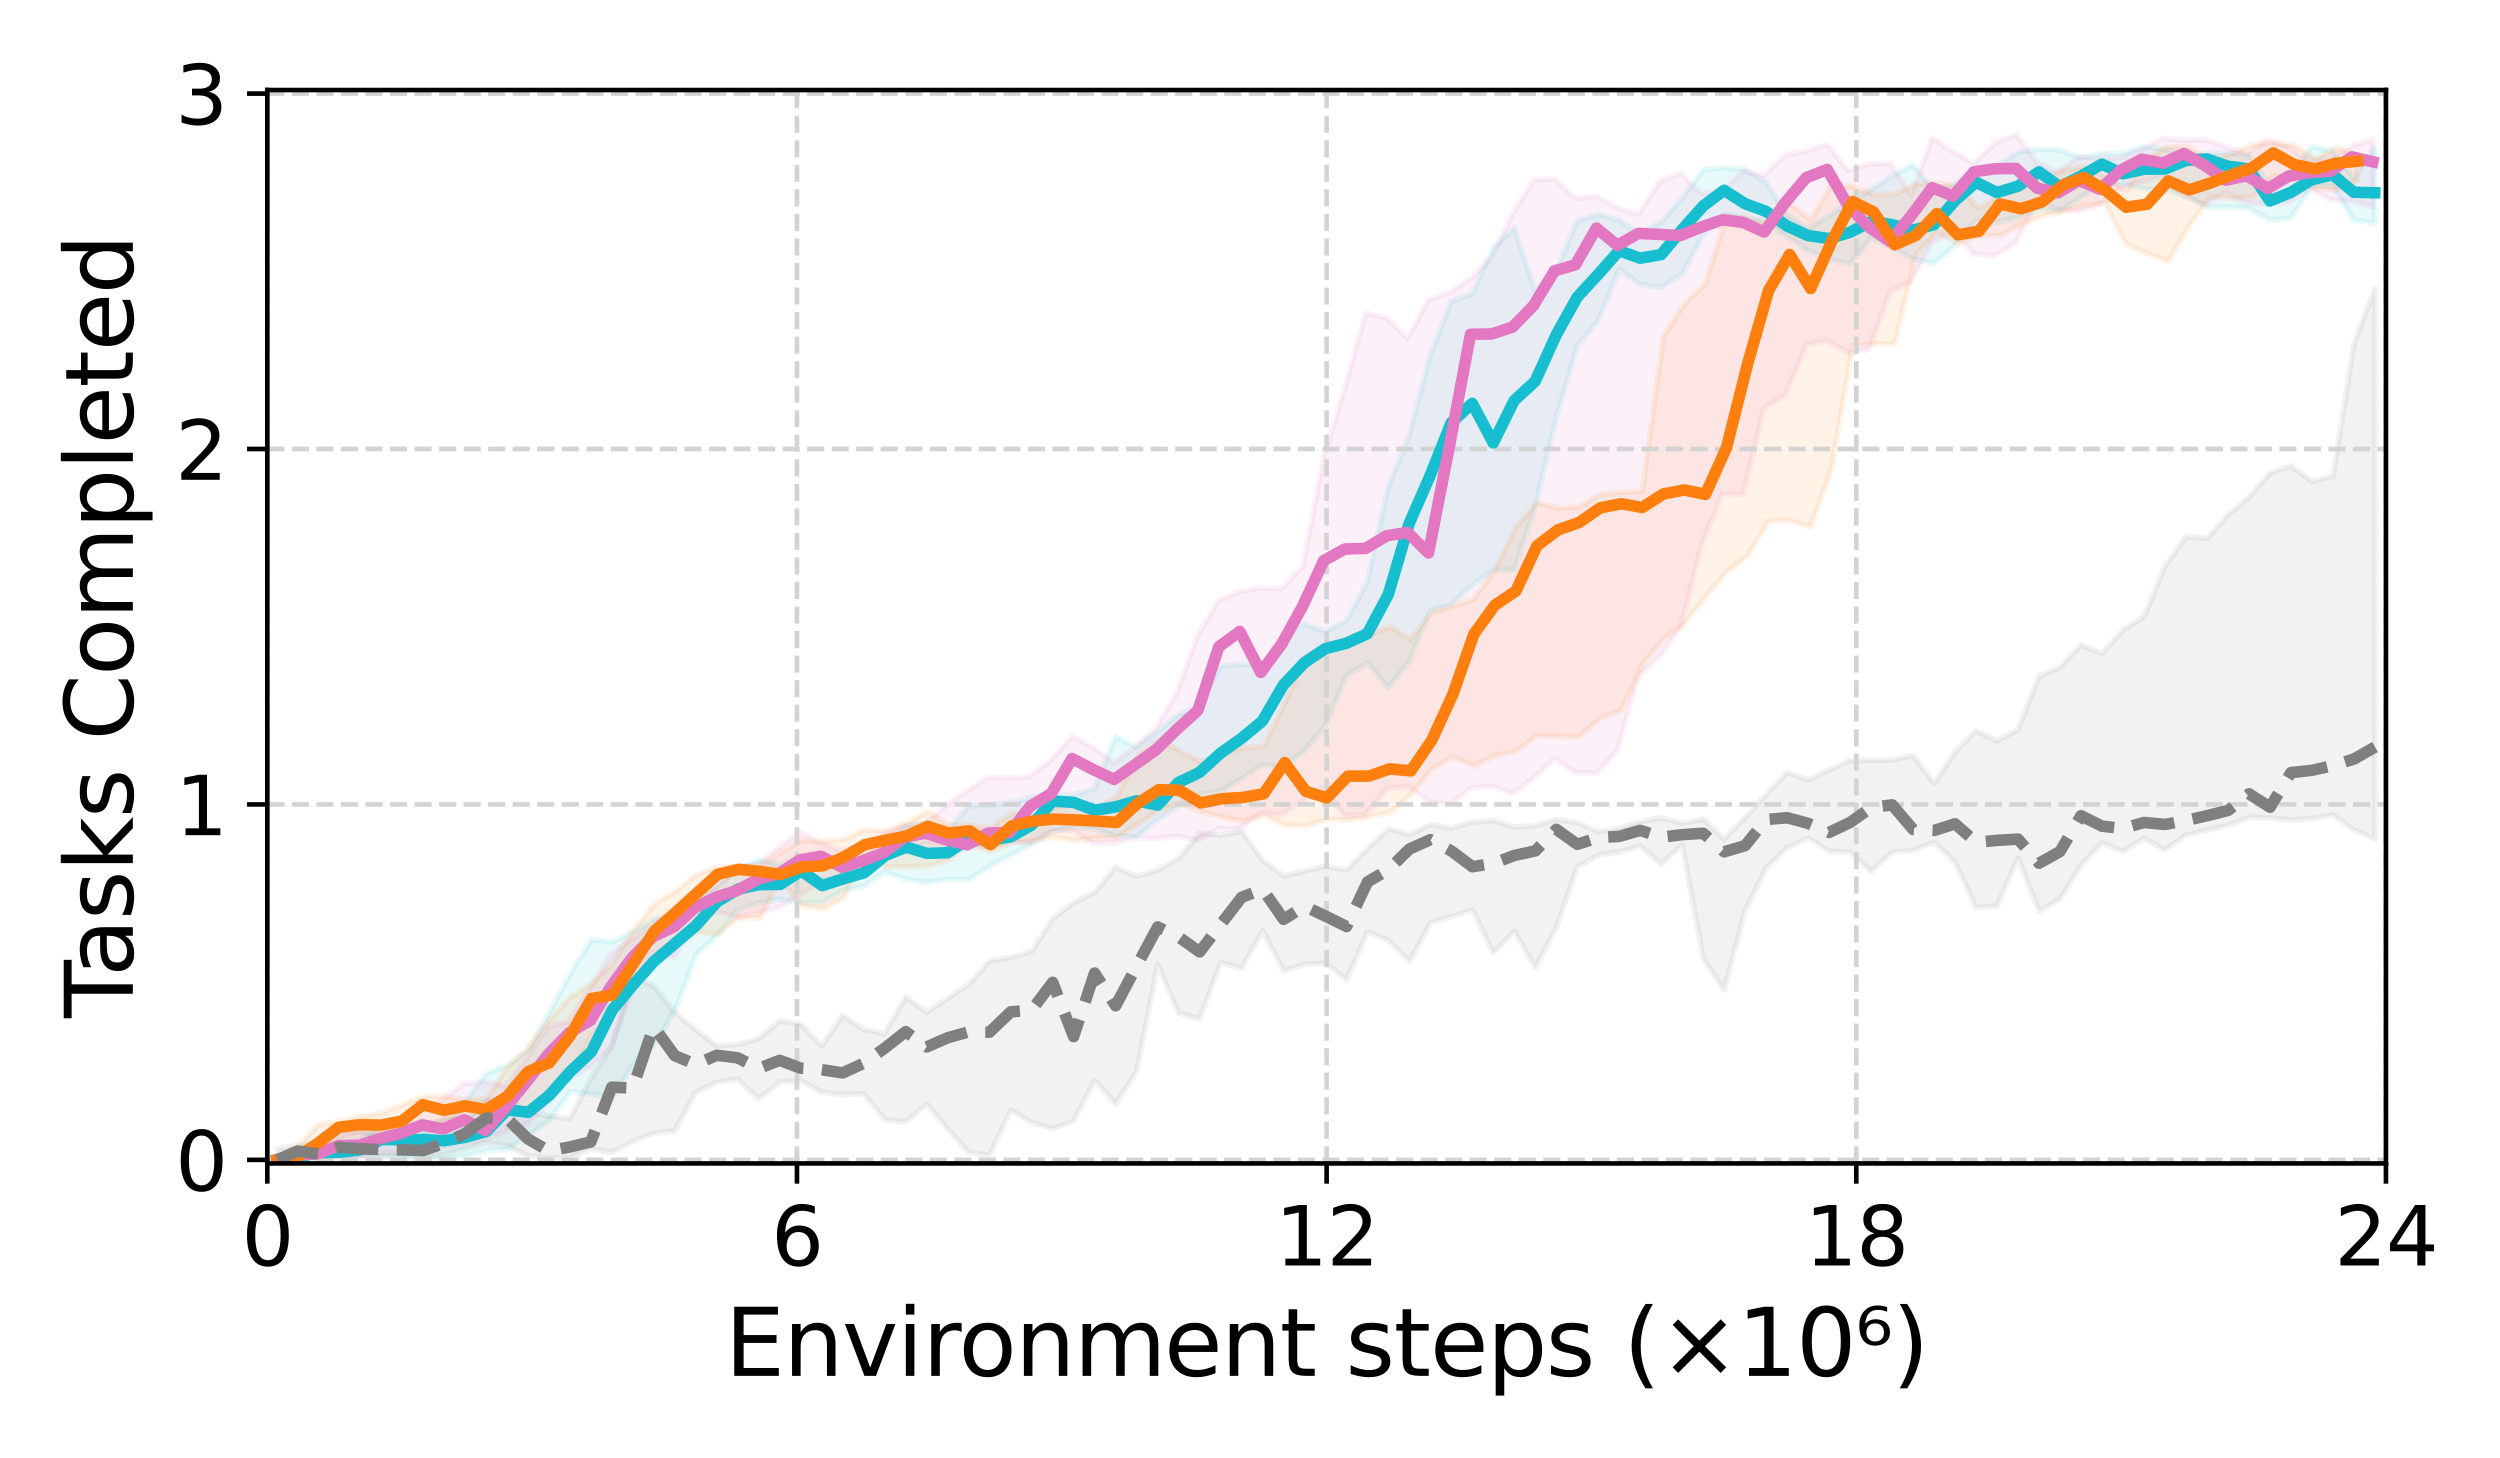 <?xml version="1.0" encoding="utf-8" standalone="no"?>
<!DOCTYPE svg PUBLIC "-//W3C//DTD SVG 1.1//EN"
  "http://www.w3.org/Graphics/SVG/1.1/DTD/svg11.dtd">
<svg xmlns:xlink="http://www.w3.org/1999/xlink" width="432pt" height="252pt" viewBox="0 0 432 252" xmlns="http://www.w3.org/2000/svg" version="1.1">
 <defs>
  <style type="text/css">*{stroke-linejoin: round; stroke-linecap: butt}</style>
 </defs>
 <g id="figure_1">
  <g id="patch_1">
   <path d="M 0 252 
L 432 252 
L 432 0 
L 0 0 
z
" style="fill: #ffffff"/>
  </g>
  <g id="axes_1">
   <g id="patch_2">
    <path d="M 46.19 201.04 
L 412.29 201.04 
L 412.29 15.557 
L 46.19 15.557 
z
" style="fill: #ffffff"/>
   </g>
   <g id="PolyCollection_1">
    <defs>
     <path id="m5d139676a1" d="M 47.91 -51.574 
L 47.91 -51.574 
L 51.445 -51.574 
L 55.019 -52.499 
L 58.637 -52.439 
L 62.268 -52.462 
L 65.895 -52.183 
L 69.51 -51.938 
L 73.143 -51.789 
L 76.778 -51.75 
L 80.408 -52.231 
L 84.039 -53.213 
L 87.65 -53.35 
L 91.283 -55.829 
L 94.918 -58.395 
L 98.552 -63.335 
L 102.182 -62.923 
L 105.801 -62.371 
L 109.425 -68.069 
L 113.057 -71.598 
L 116.692 -77.502 
L 120.319 -87.1 
L 123.942 -90.347 
L 127.559 -94.807 
L 131.186 -96.004 
L 134.82 -96.629 
L 138.447 -95.998 
L 142.074 -96.11 
L 145.687 -98.082 
L 149.312 -98.925 
L 152.946 -101.372 
L 156.572 -100.02 
L 160.19 -99.505 
L 163.792 -100.094 
L 167.409 -99.971 
L 171.035 -102.342 
L 174.659 -104.249 
L 178.29 -106.126 
L 181.91 -108.392 
L 185.514 -109.101 
L 189.138 -108.798 
L 192.763 -107.513 
L 196.394 -107.46 
L 200.02 -110.294 
L 203.63 -112.795 
L 207.254 -114.665 
L 210.884 -115.289 
L 214.514 -117.413 
L 218.139 -119.892 
L 221.751 -119.405 
L 225.375 -122.241 
L 229.004 -126.636 
L 232.635 -135.192 
L 236.269 -137.458 
L 239.888 -133.138 
L 243.504 -137.673 
L 247.133 -146.538 
L 250.768 -147.542 
L 254.401 -150.899 
L 258.031 -153.472 
L 261.644 -153.451 
L 265.275 -164.551 
L 268.91 -179.761 
L 272.535 -192.245 
L 276.167 -196.585 
L 279.781 -205.452 
L 283.411 -202.848 
L 287.045 -202.34 
L 290.678 -204.638 
L 294.306 -211.399 
L 297.921 -214.937 
L 301.535 -214.225 
L 305.167 -213.432 
L 308.8 -211.116 
L 312.433 -208.686 
L 316.059 -207.143 
L 319.676 -206.369 
L 323.305 -210.885 
L 326.931 -209.314 
L 330.56 -207.223 
L 334.193 -206.468 
L 337.806 -209.548 
L 341.438 -213.867 
L 345.071 -213.544 
L 348.704 -214.432 
L 352.332 -215.764 
L 355.944 -215.542 
L 359.565 -217.958 
L 363.198 -219.925 
L 366.832 -220.145 
L 370.464 -219.337 
L 374.087 -219.188 
L 377.704 -218.185 
L 381.335 -216.213 
L 384.964 -216.181 
L 388.591 -216.072 
L 392.222 -213.953 
L 395.835 -214.329 
L 399.467 -219.798 
L 403.101 -219.834 
L 406.727 -213.968 
L 410.361 -213.411 
L 410.361 -226.434 
L 410.361 -226.434 
L 406.727 -221.24 
L 403.101 -225.967 
L 399.467 -226.67 
L 395.835 -221.957 
L 392.222 -219.944 
L 388.591 -225.246 
L 384.964 -225.516 
L 381.335 -225.488 
L 377.704 -225.295 
L 374.087 -226.177 
L 370.464 -226.709 
L 366.832 -225.444 
L 363.198 -225.459 
L 359.565 -224.703 
L 355.944 -226.117 
L 352.332 -226.252 
L 348.704 -225.736 
L 345.071 -223.177 
L 341.438 -222.778 
L 337.806 -220.288 
L 334.193 -219.08 
L 330.56 -223.567 
L 326.931 -221.607 
L 323.305 -219.231 
L 319.676 -217.117 
L 316.059 -214.726 
L 312.433 -212.505 
L 308.8 -214.956 
L 305.167 -220.496 
L 301.535 -222.726 
L 297.921 -222.989 
L 294.306 -222.678 
L 290.678 -217.721 
L 287.045 -213.662 
L 283.411 -211.529 
L 279.781 -213.954 
L 276.167 -214.993 
L 272.535 -213.841 
L 268.91 -205.222 
L 265.275 -201.699 
L 261.644 -212.587 
L 258.031 -209.189 
L 254.401 -201.207 
L 250.768 -199.908 
L 247.133 -190.546 
L 243.504 -176.763 
L 239.888 -167.893 
L 236.269 -151.395 
L 232.635 -144.694 
L 229.004 -142.862 
L 225.375 -144.185 
L 221.751 -142.389 
L 218.139 -136.978 
L 214.514 -137.237 
L 210.884 -136.915 
L 207.254 -129.901 
L 203.63 -128.606 
L 200.02 -125.558 
L 196.394 -122.883 
L 192.763 -124.658 
L 189.138 -115.696 
L 185.514 -114.671 
L 181.91 -114.573 
L 178.29 -114.248 
L 174.659 -113.296 
L 171.035 -112.922 
L 167.409 -112.76 
L 163.792 -108.42 
L 160.19 -109.856 
L 156.572 -109.348 
L 152.946 -105.447 
L 149.312 -103.234 
L 145.687 -101.605 
L 142.074 -103.954 
L 138.447 -103.76 
L 134.82 -102.609 
L 131.186 -103.432 
L 127.559 -101.837 
L 123.942 -99.089 
L 120.319 -96.089 
L 116.692 -94.007 
L 113.057 -93.212 
L 109.425 -90.983 
L 105.801 -89.267 
L 102.182 -89.641 
L 98.552 -83.789 
L 94.918 -77.039 
L 91.283 -70.457 
L 87.65 -67.918 
L 84.039 -66.552 
L 80.408 -61.668 
L 76.778 -56.811 
L 73.143 -56.551 
L 69.51 -58.619 
L 65.895 -57.611 
L 62.268 -55.041 
L 58.637 -54.205 
L 55.019 -53.468 
L 51.445 -52.731 
L 47.91 -51.574 
z
" style="stroke: #17becf; stroke-opacity: 0.1"/>
    </defs>
    <g clip-path="url(#p6cfc0fa397)">
     <use xlink:href="#m5d139676a1" x="0" y="252" style="fill: #17becf; fill-opacity: 0.1; stroke: #17becf; stroke-opacity: 0.1"/>
    </g>
   </g>
   <g id="PolyCollection_2">
    <defs>
     <path id="m2710c28308" d="M 47.905 -52.216 
L 47.905 -51.574 
L 51.389 -51.574 
L 54.898 -51.768 
L 58.465 -51.81 
L 62.082 -51.731 
L 65.713 -52.784 
L 69.327 -52.959 
L 72.953 -54.958 
L 76.584 -53.964 
L 80.219 -54.569 
L 83.854 -55.262 
L 87.468 -56.526 
L 91.092 -57.751 
L 94.727 -61.663 
L 98.361 -65.756 
L 101.989 -67.642 
L 105.61 -70.938 
L 109.223 -81.147 
L 112.85 -87.51 
L 116.482 -86.46 
L 120.116 -92.972 
L 123.744 -94.602 
L 127.352 -93.492 
L 130.981 -94.292 
L 134.606 -95.167 
L 138.228 -97.332 
L 141.856 -99.754 
L 145.469 -100.612 
L 149.083 -101.711 
L 152.701 -103.727 
L 156.324 -104.73 
L 159.945 -106.215 
L 163.56 -105.581 
L 167.166 -105.588 
L 170.792 -105.678 
L 174.411 -106.541 
L 178.029 -106.43 
L 181.653 -108.322 
L 185.255 -108.583 
L 188.883 -106.235 
L 192.512 -106.311 
L 196.136 -107.238 
L 199.756 -107.085 
L 203.368 -107.521 
L 206.987 -106.821 
L 210.617 -108.797 
L 214.233 -108.707 
L 217.86 -111.555 
L 221.481 -111.218 
L 225.094 -113.626 
L 228.727 -115.784 
L 232.359 -111.038 
L 235.981 -111.24 
L 239.608 -115.686 
L 243.218 -116.127 
L 246.845 -113.499 
L 250.477 -112.978 
L 254.103 -115.82 
L 257.731 -116.178 
L 261.348 -114.86 
L 264.974 -117.51 
L 268.608 -120.881 
L 272.235 -118.535 
L 275.862 -118.403 
L 279.484 -122.314 
L 283.101 -135.173 
L 286.735 -138.51 
L 290.367 -143.463 
L 293.999 -157.781 
L 297.627 -166.663 
L 301.224 -166.575 
L 304.848 -181.557 
L 308.48 -183.684 
L 312.112 -192.418 
L 315.744 -193.148 
L 319.359 -191.095 
L 322.983 -191.65 
L 326.61 -201.612 
L 330.239 -203.277 
L 333.867 -210.178 
L 337.491 -212.142 
L 341.109 -208.042 
L 344.741 -207.834 
L 348.366 -210.083 
L 351.995 -217.615 
L 355.62 -215.818 
L 359.232 -215.523 
L 362.86 -216.702 
L 366.493 -219.485 
L 370.125 -220.61 
L 373.753 -221.436 
L 377.368 -218.075 
L 380.992 -216.74 
L 384.623 -218.699 
L 388.257 -216.943 
L 391.884 -216.717 
L 395.506 -217.035 
L 399.123 -219.442 
L 402.755 -217.433 
L 406.389 -217.321 
L 410.018 -216.278 
L 410.018 -227.863 
L 410.018 -227.863 
L 406.389 -226.72 
L 402.755 -224.729 
L 399.123 -224.265 
L 395.506 -226.516 
L 391.884 -227.892 
L 388.257 -225.474 
L 384.623 -226.65 
L 380.992 -227.887 
L 377.368 -227.8 
L 373.753 -228.069 
L 370.125 -226.19 
L 366.493 -224.707 
L 362.86 -224.589 
L 359.232 -224.958 
L 355.62 -222.211 
L 351.995 -223.942 
L 348.366 -228.769 
L 344.741 -227.311 
L 341.109 -223.769 
L 337.491 -225.765 
L 333.867 -228.175 
L 330.239 -218.287 
L 326.61 -223.752 
L 322.983 -223.675 
L 319.359 -222.517 
L 315.744 -227.06 
L 312.112 -225.862 
L 308.48 -225.239 
L 304.848 -221.716 
L 301.224 -222.387 
L 297.627 -218.988 
L 293.999 -218.509 
L 290.367 -222.102 
L 286.735 -220.601 
L 283.101 -214.973 
L 279.484 -216.081 
L 275.862 -218.101 
L 272.235 -217.733 
L 268.608 -221.119 
L 264.974 -220.887 
L 261.348 -214.97 
L 257.731 -207.477 
L 254.103 -203.866 
L 250.477 -201.453 
L 246.845 -200.186 
L 243.218 -193.593 
L 239.608 -197.037 
L 235.981 -197.898 
L 232.359 -184.833 
L 228.727 -172.949 
L 225.094 -154.156 
L 221.481 -150.258 
L 217.86 -150.439 
L 214.233 -149.782 
L 210.617 -148.269 
L 206.987 -142.278 
L 203.368 -132.29 
L 199.756 -126.159 
L 196.136 -122.938 
L 192.512 -120.2 
L 188.883 -122.814 
L 185.255 -124.74 
L 181.653 -120.737 
L 178.029 -117.868 
L 174.411 -117.511 
L 170.792 -117.711 
L 167.166 -115.356 
L 163.56 -112.909 
L 159.945 -109.674 
L 156.324 -109.301 
L 152.701 -107.93 
L 149.083 -105.679 
L 145.469 -104.97 
L 141.856 -106.318 
L 138.228 -108.243 
L 134.606 -105.529 
L 130.981 -102.614 
L 127.352 -102.036 
L 123.744 -98.545 
L 120.116 -96.845 
L 116.482 -94.765 
L 112.85 -92.29 
L 109.223 -89.74 
L 105.61 -87.246 
L 101.989 -81.296 
L 98.361 -75.447 
L 94.727 -74.685 
L 91.092 -69.366 
L 87.468 -64.322 
L 83.854 -65.065 
L 80.219 -64.8 
L 76.584 -62.022 
L 72.953 -60.336 
L 69.327 -58.2 
L 65.713 -58.141 
L 62.082 -56.508 
L 58.465 -55.547 
L 54.898 -53.716 
L 51.389 -53.224 
L 47.905 -52.216 
z
" style="stroke: #e377c2; stroke-opacity: 0.1"/>
    </defs>
    <g clip-path="url(#p6cfc0fa397)">
     <use xlink:href="#m2710c28308" x="0" y="252" style="fill: #e377c2; fill-opacity: 0.1; stroke: #e377c2; stroke-opacity: 0.1"/>
    </g>
   </g>
   <g id="PolyCollection_3">
    <defs>
     <path id="mecc3e13d53" d="M 47.896 -52.22 
L 47.896 -51.574 
L 51.422 -51.574 
L 54.964 -52.366 
L 58.552 -53.893 
L 62.179 -53.533 
L 65.814 -56.52 
L 69.435 -56.359 
L 73.079 -57.848 
L 76.723 -58.265 
L 80.367 -59.757 
L 84.01 -59.387 
L 87.628 -59.38 
L 91.268 -60.203 
L 94.911 -63.243 
L 98.554 -65.898 
L 102.198 -73.014 
L 105.824 -76.53 
L 109.459 -81.494 
L 113.102 -85.676 
L 116.744 -89.245 
L 120.384 -90.966 
L 124.012 -90.594 
L 127.642 -93.386 
L 131.277 -93.364 
L 134.905 -100.051 
L 138.54 -95.455 
L 142.171 -94.936 
L 145.78 -96.807 
L 149.414 -104.055 
L 153.048 -102.215 
L 156.677 -102.263 
L 160.309 -102.352 
L 163.917 -103.346 
L 167.543 -106.536 
L 171.165 -104.806 
L 174.8 -106.421 
L 178.439 -106.602 
L 182.063 -107.368 
L 185.694 -106.722 
L 189.334 -107.15 
L 192.967 -107.232 
L 196.599 -109.543 
L 200.227 -111.985 
L 203.846 -113.121 
L 207.478 -111.843 
L 211.117 -110.801 
L 214.753 -110.082 
L 218.384 -111.119 
L 222.004 -109.407 
L 225.64 -109.248 
L 229.273 -110.398 
L 232.91 -110.292 
L 236.544 -110.855 
L 240.155 -111.541 
L 243.784 -114.698 
L 247.415 -119.121 
L 251.053 -121.21 
L 254.692 -119.678 
L 258.317 -121.406 
L 261.951 -122.167 
L 265.593 -124.865 
L 269.236 -124.711 
L 272.879 -124.675 
L 276.509 -127.871 
L 280.138 -129.209 
L 283.781 -137.141 
L 287.424 -141.559 
L 291.066 -144.275 
L 294.701 -148.829 
L 298.326 -153.143 
L 301.965 -155.913 
L 305.604 -161.898 
L 309.245 -162.028 
L 312.885 -160.929 
L 316.504 -170.986 
L 320.143 -192.284 
L 323.783 -192.616 
L 327.422 -192.54 
L 331.06 -207.914 
L 334.68 -211.859 
L 338.316 -209.89 
L 341.955 -211.261 
L 345.592 -211.255 
L 349.228 -213.257 
L 352.855 -214.649 
L 356.484 -215.411 
L 360.122 -216.512 
L 363.757 -216.891 
L 367.395 -209.724 
L 371.028 -208.227 
L 374.654 -206.807 
L 378.294 -212.988 
L 381.934 -218.004 
L 385.573 -217.705 
L 389.207 -217.877 
L 392.827 -221.562 
L 396.468 -220.915 
L 400.107 -219.417 
L 403.748 -219.195 
L 407.384 -220.86 
L 407.384 -225.124 
L 407.384 -225.124 
L 403.748 -226.451 
L 400.107 -224.557 
L 396.468 -226.959 
L 392.827 -227.282 
L 389.207 -227.031 
L 385.573 -225.416 
L 381.934 -224.278 
L 378.294 -226.568 
L 374.654 -226.635 
L 371.028 -224.766 
L 367.395 -219.081 
L 363.757 -221.404 
L 360.122 -223.23 
L 356.484 -222.554 
L 352.855 -221.379 
L 349.228 -219.361 
L 345.592 -218.421 
L 341.955 -215.911 
L 338.316 -219.86 
L 334.68 -220.364 
L 331.06 -220.212 
L 327.422 -218.458 
L 323.783 -218.442 
L 320.143 -219.744 
L 316.504 -220.149 
L 312.885 -213.957 
L 309.245 -216.901 
L 305.604 -213.443 
L 301.965 -214.316 
L 298.326 -214.694 
L 294.701 -202.973 
L 291.066 -199.457 
L 287.424 -193.958 
L 283.781 -167.033 
L 280.138 -167.013 
L 276.509 -166.549 
L 272.879 -164.438 
L 269.236 -164.206 
L 265.593 -165.132 
L 261.951 -160.973 
L 258.317 -153.513 
L 254.692 -148.55 
L 251.053 -147.22 
L 247.415 -146.203 
L 243.784 -141.505 
L 240.155 -143.72 
L 236.544 -142.189 
L 232.91 -141.605 
L 229.273 -140.643 
L 225.64 -138.642 
L 222.004 -130.491 
L 218.384 -123.017 
L 214.753 -122.792 
L 211.117 -121.725 
L 207.478 -120.295 
L 203.846 -122.28 
L 200.227 -124.159 
L 196.599 -121.445 
L 192.967 -114.29 
L 189.334 -112.216 
L 185.694 -113.145 
L 182.063 -112.353 
L 178.439 -110.919 
L 174.8 -111.49 
L 171.165 -108.929 
L 167.543 -109.484 
L 163.917 -109.437 
L 160.309 -111.761 
L 156.677 -109.785 
L 153.048 -108.4 
L 149.414 -108.606 
L 145.78 -107.016 
L 142.171 -106.568 
L 138.54 -106.832 
L 134.905 -104.698 
L 131.277 -102.328 
L 127.642 -102.271 
L 124.012 -102.152 
L 120.384 -100.884 
L 116.744 -97.979 
L 113.102 -95.833 
L 109.459 -91.243 
L 105.824 -85.583 
L 102.198 -81.964 
L 98.554 -79.675 
L 94.911 -75.796 
L 91.268 -71.029 
L 87.628 -67.432 
L 84.01 -62.014 
L 80.367 -62.001 
L 76.723 -62.57 
L 73.079 -62.467 
L 69.435 -61.086 
L 65.814 -59.623 
L 62.179 -59.036 
L 58.552 -58.227 
L 54.964 -57.621 
L 51.422 -53.762 
L 47.896 -52.22 
z
" style="stroke: #ff7f0e; stroke-opacity: 0.1"/>
    </defs>
    <g clip-path="url(#p6cfc0fa397)">
     <use xlink:href="#mecc3e13d53" x="0" y="252" style="fill: #ff7f0e; fill-opacity: 0.1; stroke: #ff7f0e; stroke-opacity: 0.1"/>
    </g>
   </g>
   <g id="PolyCollection_4">
    <defs>
     <path id="m95953cba17" d="M 47.915 -53.517 
L 47.915 -51.574 
L 51.438 -51.574 
L 54.992 -51.574 
L 58.574 -52.36 
L 62.194 -52.376 
L 65.824 -52.298 
L 69.441 -52.377 
L 73.074 -52.055 
L 76.706 -52.453 
L 80.34 -53.499 
L 83.974 -54.583 
L 87.589 -53.995 
L 91.215 -52.252 
L 94.837 -51.905 
L 98.462 -52.002 
L 102.092 -53.49 
L 105.708 -52.845 
L 109.329 -54.752 
L 112.96 -56.156 
L 116.592 -56.584 
L 120.221 -63.272 
L 123.849 -64.971 
L 127.466 -65.548 
L 131.099 -62.102 
L 134.733 -65.026 
L 138.362 -65.313 
L 141.993 -63.253 
L 145.608 -62.836 
L 149.238 -63.005 
L 152.872 -58.504 
L 156.503 -58.118 
L 160.135 -61.204 
L 163.754 -56.945 
L 167.38 -52.835 
L 171.011 -52.369 
L 174.643 -60.178 
L 178.274 -58.055 
L 181.9 -56.972 
L 185.52 -58.268 
L 189.152 -65.302 
L 192.784 -61.263 
L 196.417 -66.887 
L 200.047 -85.35 
L 203.664 -76.911 
L 207.295 -75.937 
L 210.928 -85.639 
L 214.557 -84.696 
L 218.19 -91.192 
L 221.803 -84.289 
L 225.43 -85.331 
L 229.056 -85.591 
L 232.683 -82.672 
L 236.313 -90.947 
L 239.932 -89.466 
L 243.55 -85.82 
L 247.179 -92.567 
L 250.81 -93.617 
L 254.435 -94.748 
L 258.061 -87.308 
L 261.675 -91.061 
L 265.305 -84.802 
L 268.936 -91.677 
L 272.564 -102.203 
L 276.193 -104.227 
L 279.806 -104.769 
L 283.432 -105.783 
L 287.063 -102.692 
L 290.696 -106.002 
L 294.329 -86.326 
L 297.939 -80.92 
L 301.556 -94.644 
L 305.187 -101.992 
L 308.82 -105.488 
L 312.447 -107.224 
L 316.073 -104.875 
L 319.69 -104.775 
L 323.325 -101.392 
L 326.959 -104.721 
L 330.591 -105.04 
L 334.218 -106.486 
L 337.831 -103.024 
L 341.461 -95.149 
L 345.088 -95.465 
L 348.719 -103.78 
L 352.353 -94.542 
L 355.97 -96.634 
L 359.598 -102.503 
L 363.227 -106.353 
L 366.859 -104.892 
L 370.492 -107.118 
L 374.115 -105.133 
L 377.736 -107.694 
L 381.369 -108.533 
L 385.002 -109.374 
L 388.635 -110.788 
L 392.266 -110.69 
L 395.879 -110.272 
L 399.509 -110.546 
L 403.139 -111.193 
L 406.774 -108.567 
L 410.405 -107.05 
L 410.405 -202.171 
L 410.405 -202.171 
L 406.774 -192.729 
L 403.139 -169.735 
L 399.509 -168.801 
L 395.879 -171.468 
L 392.266 -170.284 
L 388.635 -166.109 
L 385.002 -163.044 
L 381.369 -158.975 
L 377.736 -159.246 
L 374.115 -154.174 
L 370.492 -145.473 
L 366.859 -143.148 
L 363.227 -139.023 
L 359.598 -140.576 
L 355.97 -136.683 
L 352.353 -135.158 
L 348.719 -125.927 
L 345.088 -123.985 
L 341.461 -125.702 
L 337.831 -122.043 
L 334.218 -116.659 
L 330.591 -121.462 
L 326.959 -120.643 
L 323.325 -120.635 
L 319.69 -120.617 
L 316.073 -118.938 
L 312.447 -117.246 
L 308.82 -118.548 
L 305.187 -114.734 
L 301.556 -110.706 
L 297.939 -106.971 
L 294.329 -110.487 
L 290.696 -109.734 
L 287.063 -110.672 
L 283.432 -110.027 
L 279.806 -108.898 
L 276.193 -108.268 
L 272.564 -109.87 
L 268.936 -110.399 
L 265.305 -109.366 
L 261.675 -109.072 
L 258.061 -110.226 
L 254.435 -109.928 
L 250.81 -108.91 
L 247.179 -109.497 
L 243.55 -107.826 
L 239.932 -108.768 
L 236.313 -105.328 
L 232.683 -101.663 
L 229.056 -102.305 
L 225.43 -101.481 
L 221.803 -100.627 
L 218.19 -103.385 
L 214.557 -108.353 
L 210.928 -107.672 
L 207.295 -108.04 
L 203.664 -103.665 
L 200.047 -101.652 
L 196.417 -100.582 
L 192.784 -102.149 
L 189.152 -97.756 
L 185.52 -95.985 
L 181.9 -93.282 
L 178.274 -87.604 
L 174.643 -86.543 
L 171.011 -85.967 
L 167.38 -81.86 
L 163.754 -79.475 
L 160.135 -77.063 
L 156.503 -79.732 
L 152.872 -73.376 
L 149.238 -74.106 
L 145.608 -76.517 
L 141.993 -71.253 
L 138.362 -75.072 
L 134.733 -75.602 
L 131.099 -72.497 
L 127.466 -71.513 
L 123.849 -71.282 
L 120.221 -74.051 
L 116.592 -77.09 
L 112.96 -81.639 
L 109.329 -83.128 
L 105.708 -71.27 
L 102.092 -65.649 
L 98.462 -58.739 
L 94.837 -59.151 
L 91.215 -59.899 
L 87.589 -62.154 
L 83.974 -61.749 
L 80.34 -58.125 
L 76.706 -58.9 
L 73.074 -55.995 
L 69.441 -53.918 
L 65.824 -55.8 
L 62.194 -56.503 
L 58.574 -56.403 
L 54.992 -54.099 
L 51.438 -54.089 
L 47.915 -53.517 
z
" style="stroke: #7f7f7f; stroke-opacity: 0.1"/>
    </defs>
    <g clip-path="url(#p6cfc0fa397)">
     <use xlink:href="#m95953cba17" x="0" y="252" style="fill: #7f7f7f; fill-opacity: 0.1; stroke: #7f7f7f; stroke-opacity: 0.1"/>
    </g>
   </g>
   <g id="matplotlib.axis_1">
    <g id="xtick_1">
     <g id="line2d_1">
      <path d="M 46.19 201.04 
L 46.19 15.557 
" clip-path="url(#p6cfc0fa397)" style="fill: none; stroke-dasharray: 2.96,1.28; stroke-dashoffset: 0; stroke: #d3d3d3; stroke-width: 0.8"/>
     </g>
     <g id="line2d_2">
      <defs>
       <path id="mf3c511528b" d="M 0 0 
L 0 3.5 
" style="stroke: #000000; stroke-width: 0.8"/>
      </defs>
      <g>
       <use xlink:href="#mf3c511528b" x="46.19" y="201.04" style="stroke: #000000; stroke-width: 0.8"/>
      </g>
     </g>
     <g id="text_1">
      <!-- 0 -->
      <g transform="translate(41.736 218.678) scale(0.14 -0.14)">
       <defs>
        <path id="DejaVuSans-30" d="M 2034 4250 
Q 1547 4250 1301 3770 
Q 1056 3291 1056 2328 
Q 1056 1369 1301 889 
Q 1547 409 2034 409 
Q 2525 409 2770 889 
Q 3016 1369 3016 2328 
Q 3016 3291 2770 3770 
Q 2525 4250 2034 4250 
z
M 2034 4750 
Q 2819 4750 3233 4129 
Q 3647 3509 3647 2328 
Q 3647 1150 3233 529 
Q 2819 -91 2034 -91 
Q 1250 -91 836 529 
Q 422 1150 422 2328 
Q 422 3509 836 4129 
Q 1250 4750 2034 4750 
z
" transform="scale(0.016)"/>
       </defs>
       <use xlink:href="#DejaVuSans-30"/>
      </g>
     </g>
    </g>
    <g id="xtick_2">
     <g id="line2d_3">
      <path d="M 137.715 201.04 
L 137.715 15.557 
" clip-path="url(#p6cfc0fa397)" style="fill: none; stroke-dasharray: 2.96,1.28; stroke-dashoffset: 0; stroke: #d3d3d3; stroke-width: 0.8"/>
     </g>
     <g id="line2d_4">
      <g>
       <use xlink:href="#mf3c511528b" x="137.715" y="201.04" style="stroke: #000000; stroke-width: 0.8"/>
      </g>
     </g>
     <g id="text_2">
      <!-- 6 -->
      <g transform="translate(133.261 218.678) scale(0.14 -0.14)">
       <defs>
        <path id="DejaVuSans-36" d="M 2113 2584 
Q 1688 2584 1439 2293 
Q 1191 2003 1191 1497 
Q 1191 994 1439 701 
Q 1688 409 2113 409 
Q 2538 409 2786 701 
Q 3034 994 3034 1497 
Q 3034 2003 2786 2293 
Q 2538 2584 2113 2584 
z
M 3366 4563 
L 3366 3988 
Q 3128 4100 2886 4159 
Q 2644 4219 2406 4219 
Q 1781 4219 1451 3797 
Q 1122 3375 1075 2522 
Q 1259 2794 1537 2939 
Q 1816 3084 2150 3084 
Q 2853 3084 3261 2657 
Q 3669 2231 3669 1497 
Q 3669 778 3244 343 
Q 2819 -91 2113 -91 
Q 1303 -91 875 529 
Q 447 1150 447 2328 
Q 447 3434 972 4092 
Q 1497 4750 2381 4750 
Q 2619 4750 2861 4703 
Q 3103 4656 3366 4563 
z
" transform="scale(0.016)"/>
       </defs>
       <use xlink:href="#DejaVuSans-36"/>
      </g>
     </g>
    </g>
    <g id="xtick_3">
     <g id="line2d_5">
      <path d="M 229.24 201.04 
L 229.24 15.557 
" clip-path="url(#p6cfc0fa397)" style="fill: none; stroke-dasharray: 2.96,1.28; stroke-dashoffset: 0; stroke: #d3d3d3; stroke-width: 0.8"/>
     </g>
     <g id="line2d_6">
      <g>
       <use xlink:href="#mf3c511528b" x="229.24" y="201.04" style="stroke: #000000; stroke-width: 0.8"/>
      </g>
     </g>
     <g id="text_3">
      <!-- 12 -->
      <g transform="translate(220.333 218.678) scale(0.14 -0.14)">
       <defs>
        <path id="DejaVuSans-31" d="M 794 531 
L 1825 531 
L 1825 4091 
L 703 3866 
L 703 4441 
L 1819 4666 
L 2450 4666 
L 2450 531 
L 3481 531 
L 3481 0 
L 794 0 
L 794 531 
z
" transform="scale(0.016)"/>
        <path id="DejaVuSans-32" d="M 1228 531 
L 3431 531 
L 3431 0 
L 469 0 
L 469 531 
Q 828 903 1448 1529 
Q 2069 2156 2228 2338 
Q 2531 2678 2651 2914 
Q 2772 3150 2772 3378 
Q 2772 3750 2511 3984 
Q 2250 4219 1831 4219 
Q 1534 4219 1204 4116 
Q 875 4013 500 3803 
L 500 4441 
Q 881 4594 1212 4672 
Q 1544 4750 1819 4750 
Q 2544 4750 2975 4387 
Q 3406 4025 3406 3419 
Q 3406 3131 3298 2873 
Q 3191 2616 2906 2266 
Q 2828 2175 2409 1742 
Q 1991 1309 1228 531 
z
" transform="scale(0.016)"/>
       </defs>
       <use xlink:href="#DejaVuSans-31"/>
       <use xlink:href="#DejaVuSans-32" x="63.623"/>
      </g>
     </g>
    </g>
    <g id="xtick_4">
     <g id="line2d_7">
      <path d="M 320.765 201.04 
L 320.765 15.557 
" clip-path="url(#p6cfc0fa397)" style="fill: none; stroke-dasharray: 2.96,1.28; stroke-dashoffset: 0; stroke: #d3d3d3; stroke-width: 0.8"/>
     </g>
     <g id="line2d_8">
      <g>
       <use xlink:href="#mf3c511528b" x="320.765" y="201.04" style="stroke: #000000; stroke-width: 0.8"/>
      </g>
     </g>
     <g id="text_4">
      <!-- 18 -->
      <g transform="translate(311.858 218.678) scale(0.14 -0.14)">
       <defs>
        <path id="DejaVuSans-38" d="M 2034 2216 
Q 1584 2216 1326 1975 
Q 1069 1734 1069 1313 
Q 1069 891 1326 650 
Q 1584 409 2034 409 
Q 2484 409 2743 651 
Q 3003 894 3003 1313 
Q 3003 1734 2745 1975 
Q 2488 2216 2034 2216 
z
M 1403 2484 
Q 997 2584 770 2862 
Q 544 3141 544 3541 
Q 544 4100 942 4425 
Q 1341 4750 2034 4750 
Q 2731 4750 3128 4425 
Q 3525 4100 3525 3541 
Q 3525 3141 3298 2862 
Q 3072 2584 2669 2484 
Q 3125 2378 3379 2068 
Q 3634 1759 3634 1313 
Q 3634 634 3220 271 
Q 2806 -91 2034 -91 
Q 1263 -91 848 271 
Q 434 634 434 1313 
Q 434 1759 690 2068 
Q 947 2378 1403 2484 
z
M 1172 3481 
Q 1172 3119 1398 2916 
Q 1625 2713 2034 2713 
Q 2441 2713 2670 2916 
Q 2900 3119 2900 3481 
Q 2900 3844 2670 4047 
Q 2441 4250 2034 4250 
Q 1625 4250 1398 4047 
Q 1172 3844 1172 3481 
z
" transform="scale(0.016)"/>
       </defs>
       <use xlink:href="#DejaVuSans-31"/>
       <use xlink:href="#DejaVuSans-38" x="63.623"/>
      </g>
     </g>
    </g>
    <g id="xtick_5">
     <g id="line2d_9">
      <path d="M 412.29 201.04 
L 412.29 15.557 
" clip-path="url(#p6cfc0fa397)" style="fill: none; stroke-dasharray: 2.96,1.28; stroke-dashoffset: 0; stroke: #d3d3d3; stroke-width: 0.8"/>
     </g>
     <g id="line2d_10">
      <g>
       <use xlink:href="#mf3c511528b" x="412.29" y="201.04" style="stroke: #000000; stroke-width: 0.8"/>
      </g>
     </g>
     <g id="text_5">
      <!-- 24 -->
      <g transform="translate(403.382 218.678) scale(0.14 -0.14)">
       <defs>
        <path id="DejaVuSans-34" d="M 2419 4116 
L 825 1625 
L 2419 1625 
L 2419 4116 
z
M 2253 4666 
L 3047 4666 
L 3047 1625 
L 3713 1625 
L 3713 1100 
L 3047 1100 
L 3047 0 
L 2419 0 
L 2419 1100 
L 313 1100 
L 313 1709 
L 2253 4666 
z
" transform="scale(0.016)"/>
       </defs>
       <use xlink:href="#DejaVuSans-32"/>
       <use xlink:href="#DejaVuSans-34" x="63.623"/>
      </g>
     </g>
    </g>
    <g id="text_6">
     <!-- Environment steps (×10⁶) -->
     <g transform="translate(125.271 237.747) scale(0.16 -0.16)">
      <defs>
       <path id="DejaVuSans-45" d="M 628 4666 
L 3578 4666 
L 3578 4134 
L 1259 4134 
L 1259 2753 
L 3481 2753 
L 3481 2222 
L 1259 2222 
L 1259 531 
L 3634 531 
L 3634 0 
L 628 0 
L 628 4666 
z
" transform="scale(0.016)"/>
       <path id="DejaVuSans-6e" d="M 3513 2113 
L 3513 0 
L 2938 0 
L 2938 2094 
Q 2938 2591 2744 2837 
Q 2550 3084 2163 3084 
Q 1697 3084 1428 2787 
Q 1159 2491 1159 1978 
L 1159 0 
L 581 0 
L 581 3500 
L 1159 3500 
L 1159 2956 
Q 1366 3272 1645 3428 
Q 1925 3584 2291 3584 
Q 2894 3584 3203 3211 
Q 3513 2838 3513 2113 
z
" transform="scale(0.016)"/>
       <path id="DejaVuSans-76" d="M 191 3500 
L 800 3500 
L 1894 563 
L 2988 3500 
L 3597 3500 
L 2284 0 
L 1503 0 
L 191 3500 
z
" transform="scale(0.016)"/>
       <path id="DejaVuSans-69" d="M 603 3500 
L 1178 3500 
L 1178 0 
L 603 0 
L 603 3500 
z
M 603 4863 
L 1178 4863 
L 1178 4134 
L 603 4134 
L 603 4863 
z
" transform="scale(0.016)"/>
       <path id="DejaVuSans-72" d="M 2631 2963 
Q 2534 3019 2420 3045 
Q 2306 3072 2169 3072 
Q 1681 3072 1420 2755 
Q 1159 2438 1159 1844 
L 1159 0 
L 581 0 
L 581 3500 
L 1159 3500 
L 1159 2956 
Q 1341 3275 1631 3429 
Q 1922 3584 2338 3584 
Q 2397 3584 2469 3576 
Q 2541 3569 2628 3553 
L 2631 2963 
z
" transform="scale(0.016)"/>
       <path id="DejaVuSans-6f" d="M 1959 3097 
Q 1497 3097 1228 2736 
Q 959 2375 959 1747 
Q 959 1119 1226 758 
Q 1494 397 1959 397 
Q 2419 397 2687 759 
Q 2956 1122 2956 1747 
Q 2956 2369 2687 2733 
Q 2419 3097 1959 3097 
z
M 1959 3584 
Q 2709 3584 3137 3096 
Q 3566 2609 3566 1747 
Q 3566 888 3137 398 
Q 2709 -91 1959 -91 
Q 1206 -91 779 398 
Q 353 888 353 1747 
Q 353 2609 779 3096 
Q 1206 3584 1959 3584 
z
" transform="scale(0.016)"/>
       <path id="DejaVuSans-6d" d="M 3328 2828 
Q 3544 3216 3844 3400 
Q 4144 3584 4550 3584 
Q 5097 3584 5394 3201 
Q 5691 2819 5691 2113 
L 5691 0 
L 5113 0 
L 5113 2094 
Q 5113 2597 4934 2840 
Q 4756 3084 4391 3084 
Q 3944 3084 3684 2787 
Q 3425 2491 3425 1978 
L 3425 0 
L 2847 0 
L 2847 2094 
Q 2847 2600 2669 2842 
Q 2491 3084 2119 3084 
Q 1678 3084 1418 2786 
Q 1159 2488 1159 1978 
L 1159 0 
L 581 0 
L 581 3500 
L 1159 3500 
L 1159 2956 
Q 1356 3278 1631 3431 
Q 1906 3584 2284 3584 
Q 2666 3584 2933 3390 
Q 3200 3197 3328 2828 
z
" transform="scale(0.016)"/>
       <path id="DejaVuSans-65" d="M 3597 1894 
L 3597 1613 
L 953 1613 
Q 991 1019 1311 708 
Q 1631 397 2203 397 
Q 2534 397 2845 478 
Q 3156 559 3463 722 
L 3463 178 
Q 3153 47 2828 -22 
Q 2503 -91 2169 -91 
Q 1331 -91 842 396 
Q 353 884 353 1716 
Q 353 2575 817 3079 
Q 1281 3584 2069 3584 
Q 2775 3584 3186 3129 
Q 3597 2675 3597 1894 
z
M 3022 2063 
Q 3016 2534 2758 2815 
Q 2500 3097 2075 3097 
Q 1594 3097 1305 2825 
Q 1016 2553 972 2059 
L 3022 2063 
z
" transform="scale(0.016)"/>
       <path id="DejaVuSans-74" d="M 1172 4494 
L 1172 3500 
L 2356 3500 
L 2356 3053 
L 1172 3053 
L 1172 1153 
Q 1172 725 1289 603 
Q 1406 481 1766 481 
L 2356 481 
L 2356 0 
L 1766 0 
Q 1100 0 847 248 
Q 594 497 594 1153 
L 594 3053 
L 172 3053 
L 172 3500 
L 594 3500 
L 594 4494 
L 1172 4494 
z
" transform="scale(0.016)"/>
       <path id="DejaVuSans-20" transform="scale(0.016)"/>
       <path id="DejaVuSans-73" d="M 2834 3397 
L 2834 2853 
Q 2591 2978 2328 3040 
Q 2066 3103 1784 3103 
Q 1356 3103 1142 2972 
Q 928 2841 928 2578 
Q 928 2378 1081 2264 
Q 1234 2150 1697 2047 
L 1894 2003 
Q 2506 1872 2764 1633 
Q 3022 1394 3022 966 
Q 3022 478 2636 193 
Q 2250 -91 1575 -91 
Q 1294 -91 989 -36 
Q 684 19 347 128 
L 347 722 
Q 666 556 975 473 
Q 1284 391 1588 391 
Q 1994 391 2212 530 
Q 2431 669 2431 922 
Q 2431 1156 2273 1281 
Q 2116 1406 1581 1522 
L 1381 1569 
Q 847 1681 609 1914 
Q 372 2147 372 2553 
Q 372 3047 722 3315 
Q 1072 3584 1716 3584 
Q 2034 3584 2315 3537 
Q 2597 3491 2834 3397 
z
" transform="scale(0.016)"/>
       <path id="DejaVuSans-70" d="M 1159 525 
L 1159 -1331 
L 581 -1331 
L 581 3500 
L 1159 3500 
L 1159 2969 
Q 1341 3281 1617 3432 
Q 1894 3584 2278 3584 
Q 2916 3584 3314 3078 
Q 3713 2572 3713 1747 
Q 3713 922 3314 415 
Q 2916 -91 2278 -91 
Q 1894 -91 1617 61 
Q 1341 213 1159 525 
z
M 3116 1747 
Q 3116 2381 2855 2742 
Q 2594 3103 2138 3103 
Q 1681 3103 1420 2742 
Q 1159 2381 1159 1747 
Q 1159 1113 1420 752 
Q 1681 391 2138 391 
Q 2594 391 2855 752 
Q 3116 1113 3116 1747 
z
" transform="scale(0.016)"/>
       <path id="DejaVuSans-28" d="M 1984 4856 
Q 1566 4138 1362 3434 
Q 1159 2731 1159 2009 
Q 1159 1288 1364 580 
Q 1569 -128 1984 -844 
L 1484 -844 
Q 1016 -109 783 600 
Q 550 1309 550 2009 
Q 550 2706 781 3412 
Q 1013 4119 1484 4856 
L 1984 4856 
z
" transform="scale(0.016)"/>
       <path id="DejaVuSans-d7" d="M 4488 3438 
L 3059 2003 
L 4488 575 
L 4116 197 
L 2681 1631 
L 1247 197 
L 878 575 
L 2303 2003 
L 878 3438 
L 1247 3816 
L 2681 2381 
L 4116 3816 
L 4488 3438 
z
" transform="scale(0.016)"/>
       <path id="DejaVuSans-2076" d="M 1359 3541 
Q 1084 3541 925 3378 
Q 766 3213 766 2928 
Q 766 2647 925 2484 
Q 1084 2319 1359 2319 
Q 1631 2319 1791 2484 
Q 1950 2647 1950 2928 
Q 1950 3213 1791 3378 
Q 1631 3541 1359 3541 
z
M 2166 4647 
L 2166 4325 
Q 2013 4388 1856 4419 
Q 1700 4453 1547 4453 
Q 1147 4453 934 4219 
Q 722 3981 691 3503 
Q 809 3656 988 3738 
Q 1169 3819 1381 3819 
Q 1834 3819 2097 3581 
Q 2359 3341 2359 2928 
Q 2359 2531 2084 2284 
Q 1813 2041 1359 2041 
Q 838 2041 563 2387 
Q 288 2734 288 3397 
Q 288 4016 625 4381 
Q 963 4750 1531 4750 
Q 1684 4750 1841 4725 
Q 1997 4697 2166 4647 
z
" transform="scale(0.016)"/>
       <path id="DejaVuSans-29" d="M 513 4856 
L 1013 4856 
Q 1481 4119 1714 3412 
Q 1947 2706 1947 2009 
Q 1947 1309 1714 600 
Q 1481 -109 1013 -844 
L 513 -844 
Q 928 -128 1133 580 
Q 1338 1288 1338 2009 
Q 1338 2731 1133 3434 
Q 928 4138 513 4856 
z
" transform="scale(0.016)"/>
      </defs>
      <use xlink:href="#DejaVuSans-45"/>
      <use xlink:href="#DejaVuSans-6e" x="63.184"/>
      <use xlink:href="#DejaVuSans-76" x="126.562"/>
      <use xlink:href="#DejaVuSans-69" x="185.742"/>
      <use xlink:href="#DejaVuSans-72" x="213.525"/>
      <use xlink:href="#DejaVuSans-6f" x="252.389"/>
      <use xlink:href="#DejaVuSans-6e" x="313.57"/>
      <use xlink:href="#DejaVuSans-6d" x="376.949"/>
      <use xlink:href="#DejaVuSans-65" x="474.361"/>
      <use xlink:href="#DejaVuSans-6e" x="535.885"/>
      <use xlink:href="#DejaVuSans-74" x="599.264"/>
      <use xlink:href="#DejaVuSans-20" x="638.473"/>
      <use xlink:href="#DejaVuSans-73" x="670.26"/>
      <use xlink:href="#DejaVuSans-74" x="722.359"/>
      <use xlink:href="#DejaVuSans-65" x="761.568"/>
      <use xlink:href="#DejaVuSans-70" x="823.092"/>
      <use xlink:href="#DejaVuSans-73" x="886.568"/>
      <use xlink:href="#DejaVuSans-20" x="938.668"/>
      <use xlink:href="#DejaVuSans-28" x="970.455"/>
      <use xlink:href="#DejaVuSans-d7" x="1009.469"/>
      <use xlink:href="#DejaVuSans-31" x="1093.258"/>
      <use xlink:href="#DejaVuSans-30" x="1156.881"/>
      <use xlink:href="#DejaVuSans-2076" x="1220.504"/>
      <use xlink:href="#DejaVuSans-29" x="1260.592"/>
     </g>
    </g>
   </g>
   <g id="matplotlib.axis_2">
    <g id="ytick_1">
     <g id="line2d_11">
      <path d="M 46.19 200.426 
L 412.29 200.426 
" clip-path="url(#p6cfc0fa397)" style="fill: none; stroke-dasharray: 2.96,1.28; stroke-dashoffset: 0; stroke: #d3d3d3; stroke-width: 0.8"/>
     </g>
     <g id="line2d_12">
      <defs>
       <path id="m0ddea14402" d="M 0 0 
L -3.5 0 
" style="stroke: #000000; stroke-width: 0.8"/>
      </defs>
      <g>
       <use xlink:href="#m0ddea14402" x="46.19" y="200.426" style="stroke: #000000; stroke-width: 0.8"/>
      </g>
     </g>
     <g id="text_7">
      <!-- 0 -->
      <g transform="translate(30.282 205.745) scale(0.14 -0.14)">
       <use xlink:href="#DejaVuSans-30"/>
      </g>
     </g>
    </g>
    <g id="ytick_2">
     <g id="line2d_13">
      <path d="M 46.19 139.008 
L 412.29 139.008 
" clip-path="url(#p6cfc0fa397)" style="fill: none; stroke-dasharray: 2.96,1.28; stroke-dashoffset: 0; stroke: #d3d3d3; stroke-width: 0.8"/>
     </g>
     <g id="line2d_14">
      <g>
       <use xlink:href="#m0ddea14402" x="46.19" y="139.008" style="stroke: #000000; stroke-width: 0.8"/>
      </g>
     </g>
     <g id="text_8">
      <!-- 1 -->
      <g transform="translate(30.282 144.327) scale(0.14 -0.14)">
       <use xlink:href="#DejaVuSans-31"/>
      </g>
     </g>
    </g>
    <g id="ytick_3">
     <g id="line2d_15">
      <path d="M 46.19 77.59 
L 412.29 77.59 
" clip-path="url(#p6cfc0fa397)" style="fill: none; stroke-dasharray: 2.96,1.28; stroke-dashoffset: 0; stroke: #d3d3d3; stroke-width: 0.8"/>
     </g>
     <g id="line2d_16">
      <g>
       <use xlink:href="#m0ddea14402" x="46.19" y="77.59" style="stroke: #000000; stroke-width: 0.8"/>
      </g>
     </g>
     <g id="text_9">
      <!-- 2 -->
      <g transform="translate(30.282 82.909) scale(0.14 -0.14)">
       <use xlink:href="#DejaVuSans-32"/>
      </g>
     </g>
    </g>
    <g id="ytick_4">
     <g id="line2d_17">
      <path d="M 46.19 16.172 
L 412.29 16.172 
" clip-path="url(#p6cfc0fa397)" style="fill: none; stroke-dasharray: 2.96,1.28; stroke-dashoffset: 0; stroke: #d3d3d3; stroke-width: 0.8"/>
     </g>
     <g id="line2d_18">
      <g>
       <use xlink:href="#m0ddea14402" x="46.19" y="16.172" style="stroke: #000000; stroke-width: 0.8"/>
      </g>
     </g>
     <g id="text_10">
      <!-- 3 -->
      <g transform="translate(30.282 21.491) scale(0.14 -0.14)">
       <defs>
        <path id="DejaVuSans-33" d="M 2597 2516 
Q 3050 2419 3304 2112 
Q 3559 1806 3559 1356 
Q 3559 666 3084 287 
Q 2609 -91 1734 -91 
Q 1441 -91 1130 -33 
Q 819 25 488 141 
L 488 750 
Q 750 597 1062 519 
Q 1375 441 1716 441 
Q 2309 441 2620 675 
Q 2931 909 2931 1356 
Q 2931 1769 2642 2001 
Q 2353 2234 1838 2234 
L 1294 2234 
L 1294 2753 
L 1863 2753 
Q 2328 2753 2575 2939 
Q 2822 3125 2822 3475 
Q 2822 3834 2567 4026 
Q 2313 4219 1838 4219 
Q 1578 4219 1281 4162 
Q 984 4106 628 3988 
L 628 4550 
Q 988 4650 1302 4700 
Q 1616 4750 1894 4750 
Q 2613 4750 3031 4423 
Q 3450 4097 3450 3541 
Q 3450 3153 3228 2886 
Q 3006 2619 2597 2516 
z
" transform="scale(0.016)"/>
       </defs>
       <use xlink:href="#DejaVuSans-33"/>
      </g>
     </g>
    </g>
    <g id="text_11">
     <!-- Tasks Completed -->
     <g transform="translate(22.955 175.912) rotate(-90) scale(0.16 -0.16)">
      <defs>
       <path id="DejaVuSans-54" d="M -19 4666 
L 3928 4666 
L 3928 4134 
L 2272 4134 
L 2272 0 
L 1638 0 
L 1638 4134 
L -19 4134 
L -19 4666 
z
" transform="scale(0.016)"/>
       <path id="DejaVuSans-61" d="M 2194 1759 
Q 1497 1759 1228 1600 
Q 959 1441 959 1056 
Q 959 750 1161 570 
Q 1363 391 1709 391 
Q 2188 391 2477 730 
Q 2766 1069 2766 1631 
L 2766 1759 
L 2194 1759 
z
M 3341 1997 
L 3341 0 
L 2766 0 
L 2766 531 
Q 2569 213 2275 61 
Q 1981 -91 1556 -91 
Q 1019 -91 701 211 
Q 384 513 384 1019 
Q 384 1609 779 1909 
Q 1175 2209 1959 2209 
L 2766 2209 
L 2766 2266 
Q 2766 2663 2505 2880 
Q 2244 3097 1772 3097 
Q 1472 3097 1187 3025 
Q 903 2953 641 2809 
L 641 3341 
Q 956 3463 1253 3523 
Q 1550 3584 1831 3584 
Q 2591 3584 2966 3190 
Q 3341 2797 3341 1997 
z
" transform="scale(0.016)"/>
       <path id="DejaVuSans-6b" d="M 581 4863 
L 1159 4863 
L 1159 1991 
L 2875 3500 
L 3609 3500 
L 1753 1863 
L 3688 0 
L 2938 0 
L 1159 1709 
L 1159 0 
L 581 0 
L 581 4863 
z
" transform="scale(0.016)"/>
       <path id="DejaVuSans-43" d="M 4122 4306 
L 4122 3641 
Q 3803 3938 3442 4084 
Q 3081 4231 2675 4231 
Q 1875 4231 1450 3742 
Q 1025 3253 1025 2328 
Q 1025 1406 1450 917 
Q 1875 428 2675 428 
Q 3081 428 3442 575 
Q 3803 722 4122 1019 
L 4122 359 
Q 3791 134 3420 21 
Q 3050 -91 2638 -91 
Q 1578 -91 968 557 
Q 359 1206 359 2328 
Q 359 3453 968 4101 
Q 1578 4750 2638 4750 
Q 3056 4750 3426 4639 
Q 3797 4528 4122 4306 
z
" transform="scale(0.016)"/>
       <path id="DejaVuSans-6c" d="M 603 4863 
L 1178 4863 
L 1178 0 
L 603 0 
L 603 4863 
z
" transform="scale(0.016)"/>
       <path id="DejaVuSans-64" d="M 2906 2969 
L 2906 4863 
L 3481 4863 
L 3481 0 
L 2906 0 
L 2906 525 
Q 2725 213 2448 61 
Q 2172 -91 1784 -91 
Q 1150 -91 751 415 
Q 353 922 353 1747 
Q 353 2572 751 3078 
Q 1150 3584 1784 3584 
Q 2172 3584 2448 3432 
Q 2725 3281 2906 2969 
z
M 947 1747 
Q 947 1113 1208 752 
Q 1469 391 1925 391 
Q 2381 391 2643 752 
Q 2906 1113 2906 1747 
Q 2906 2381 2643 2742 
Q 2381 3103 1925 3103 
Q 1469 3103 1208 2742 
Q 947 2381 947 1747 
z
" transform="scale(0.016)"/>
      </defs>
      <use xlink:href="#DejaVuSans-54"/>
      <use xlink:href="#DejaVuSans-61" x="44.584"/>
      <use xlink:href="#DejaVuSans-73" x="105.863"/>
      <use xlink:href="#DejaVuSans-6b" x="157.963"/>
      <use xlink:href="#DejaVuSans-73" x="215.873"/>
      <use xlink:href="#DejaVuSans-20" x="267.973"/>
      <use xlink:href="#DejaVuSans-43" x="299.76"/>
      <use xlink:href="#DejaVuSans-6f" x="369.584"/>
      <use xlink:href="#DejaVuSans-6d" x="430.766"/>
      <use xlink:href="#DejaVuSans-70" x="528.178"/>
      <use xlink:href="#DejaVuSans-6c" x="591.654"/>
      <use xlink:href="#DejaVuSans-65" x="619.438"/>
      <use xlink:href="#DejaVuSans-74" x="680.961"/>
      <use xlink:href="#DejaVuSans-65" x="720.17"/>
      <use xlink:href="#DejaVuSans-64" x="781.693"/>
     </g>
    </g>
   </g>
   <g id="line2d_19">
    <path d="M 47.91 200.426 
L 51.445 199.917 
L 55.019 199.152 
L 58.637 199.127 
L 62.268 198.71 
L 65.895 196.919 
L 69.51 196.93 
L 73.143 196.935 
L 76.778 197.111 
L 80.408 196.51 
L 84.039 195.499 
L 87.65 191.75 
L 91.283 192.21 
L 94.918 189.263 
L 98.552 185.156 
L 102.182 181.758 
L 105.801 174.521 
L 109.425 170.134 
L 113.057 166.069 
L 116.692 162.978 
L 120.319 159.895 
L 123.942 155.789 
L 127.559 153.635 
L 131.186 152.858 
L 134.82 152.83 
L 138.447 150.484 
L 142.074 153.036 
L 145.687 151.867 
L 149.312 150.822 
L 152.946 147.845 
L 156.572 146.374 
L 160.19 147.468 
L 163.792 147.349 
L 167.409 144.927 
L 171.035 145.185 
L 174.659 144.605 
L 178.29 142.547 
L 181.91 138.429 
L 185.514 138.648 
L 189.138 140.01 
L 192.763 139.438 
L 196.394 138.375 
L 200.02 139.13 
L 203.63 135.215 
L 207.254 133.485 
L 210.884 130.172 
L 214.514 127.6 
L 218.139 124.589 
L 221.751 118.374 
L 225.375 114.528 
L 229.004 112.089 
L 232.635 111.158 
L 236.269 109.508 
L 239.888 102.742 
L 243.504 90.471 
L 247.133 82.158 
L 250.768 73.049 
L 254.401 69.704 
L 258.031 76.536 
L 261.644 69.222 
L 265.275 65.885 
L 268.91 57.867 
L 272.535 51.356 
L 276.167 47.413 
L 279.781 43.321 
L 283.411 44.619 
L 287.045 43.991 
L 290.678 39.663 
L 294.306 35.589 
L 297.921 32.885 
L 301.535 35.194 
L 305.167 36.534 
L 308.8 39.061 
L 312.433 40.711 
L 316.059 41.231 
L 319.676 40.145 
L 323.305 38.291 
L 326.931 38.81 
L 330.56 39.783 
L 334.193 38.815 
L 337.806 34.709 
L 341.438 31.49 
L 345.071 33.27 
L 348.704 32.171 
L 352.332 29.697 
L 355.944 32.267 
L 359.565 30.444 
L 363.198 28.361 
L 366.832 30.042 
L 370.464 29.237 
L 374.087 29.203 
L 377.704 27.739 
L 381.335 27.46 
L 384.964 28.723 
L 388.591 29.197 
L 392.222 34.722 
L 395.835 33.254 
L 399.467 31.041 
L 403.101 30.199 
L 406.727 33.22 
L 410.361 33.31 
" clip-path="url(#p6cfc0fa397)" style="fill: none; stroke: #17becf; stroke-width: 2; stroke-linecap: square"/>
   </g>
   <g id="line2d_20">
    <path d="M 47.905 200.426 
L 51.389 199.598 
L 54.898 199.358 
L 58.465 197.969 
L 62.082 197.92 
L 65.713 196.733 
L 69.327 195.813 
L 72.953 194.379 
L 76.584 195.075 
L 80.219 193.495 
L 83.854 195.327 
L 87.468 191.267 
L 91.092 186.808 
L 94.727 182.185 
L 98.361 178.456 
L 101.989 176.34 
L 105.61 170.411 
L 109.223 165.478 
L 112.85 161.854 
L 116.482 160.135 
L 120.116 156.838 
L 123.744 155.016 
L 127.352 153.888 
L 130.981 151.923 
L 134.606 150.927 
L 138.228 148.591 
L 141.856 147.95 
L 145.469 149.857 
L 149.083 148.722 
L 152.701 147.335 
L 156.324 144.668 
L 159.945 143.983 
L 163.56 145.122 
L 167.166 145.982 
L 170.792 143.943 
L 174.411 143.879 
L 178.029 139.294 
L 181.653 137.131 
L 185.255 131.077 
L 188.883 132.98 
L 192.512 134.681 
L 196.136 132.132 
L 199.756 129.566 
L 203.368 126.032 
L 206.987 122.766 
L 210.617 111.764 
L 214.233 109.117 
L 217.86 116.194 
L 221.481 111.298 
L 225.094 104.74 
L 228.727 96.894 
L 232.359 94.874 
L 235.981 94.769 
L 239.608 92.585 
L 243.218 92.006 
L 246.845 95.557 
L 250.477 76.982 
L 254.103 57.769 
L 257.731 57.706 
L 261.348 56.535 
L 264.974 52.821 
L 268.608 46.816 
L 272.235 45.743 
L 275.862 39.415 
L 279.484 42.397 
L 283.101 40.334 
L 286.735 40.505 
L 290.367 40.708 
L 293.999 39.235 
L 297.627 37.982 
L 301.224 38.428 
L 304.848 40.1 
L 308.48 35.011 
L 312.112 30.708 
L 315.744 29.281 
L 319.359 35.57 
L 322.983 39.266 
L 326.61 41.753 
L 330.239 37.287 
L 333.867 32.427 
L 337.491 33.89 
L 341.109 29.68 
L 344.741 29.159 
L 348.366 29.1 
L 351.995 32.492 
L 355.62 33.319 
L 359.232 31.173 
L 362.86 32.712 
L 366.493 29.368 
L 370.125 27.506 
L 373.753 28.188 
L 377.368 26.531 
L 380.992 28.59 
L 384.623 31.136 
L 388.257 30.358 
L 391.884 32.569 
L 395.506 30.408 
L 399.123 29.838 
L 402.755 29.578 
L 406.389 27.099 
L 410.018 27.956 
" clip-path="url(#p6cfc0fa397)" style="fill: none; stroke: #e377c2; stroke-width: 2; stroke-linecap: square"/>
   </g>
   <g id="line2d_21">
    <path d="M 47.896 200.426 
L 51.422 199.803 
L 54.964 197.528 
L 58.552 194.78 
L 62.179 194.357 
L 65.814 194.416 
L 69.435 193.725 
L 73.079 190.898 
L 76.723 191.853 
L 80.367 191.104 
L 84.01 191.768 
L 87.628 189.452 
L 91.268 185.154 
L 94.911 183.652 
L 98.554 178.925 
L 102.198 172.557 
L 105.824 171.927 
L 109.459 166.505 
L 113.102 160.861 
L 116.744 157.667 
L 120.384 154.367 
L 124.012 151.087 
L 127.642 150.217 
L 131.277 150.582 
L 134.905 151.097 
L 138.54 149.81 
L 142.171 149.611 
L 145.78 148.122 
L 149.414 145.971 
L 153.048 145.188 
L 156.677 144.455 
L 160.309 142.796 
L 163.917 143.96 
L 167.543 143.584 
L 171.165 145.95 
L 174.8 142.727 
L 178.439 141.895 
L 182.063 141.536 
L 185.694 141.676 
L 189.334 141.865 
L 192.967 142.125 
L 196.599 138.809 
L 200.227 136.458 
L 203.846 136.565 
L 207.478 138.747 
L 211.117 138.025 
L 214.753 137.803 
L 218.384 137.162 
L 222.004 131.781 
L 225.64 136.739 
L 229.273 137.879 
L 232.91 134.115 
L 236.544 134.104 
L 240.155 132.861 
L 243.784 133.207 
L 247.415 127.894 
L 251.053 119.983 
L 254.692 109.563 
L 258.317 104.572 
L 261.951 102.118 
L 265.593 94.311 
L 269.236 91.548 
L 272.879 90.285 
L 276.509 87.76 
L 280.138 87.052 
L 283.781 87.692 
L 287.424 85.355 
L 291.066 84.665 
L 294.701 85.428 
L 298.326 77.38 
L 301.965 62.956 
L 305.604 50.207 
L 309.245 43.983 
L 312.885 49.859 
L 316.504 41.736 
L 320.143 34.837 
L 323.783 36.643 
L 327.422 42.302 
L 331.06 40.687 
L 334.68 36.916 
L 338.316 40.573 
L 341.955 39.963 
L 345.592 35.242 
L 349.228 36.061 
L 352.855 34.904 
L 356.484 31.968 
L 360.122 30.679 
L 363.757 32.85 
L 367.395 35.812 
L 371.028 35.29 
L 374.654 31.265 
L 378.294 32.812 
L 381.934 31.628 
L 385.573 30.234 
L 389.207 28.954 
L 392.827 26.419 
L 396.468 28.442 
L 400.107 29.184 
L 403.748 28.186 
L 407.384 27.858 
" clip-path="url(#p6cfc0fa397)" style="fill: none; stroke: #ff7f0e; stroke-width: 2; stroke-linecap: square"/>
   </g>
   <g id="line2d_22">
    <path d="M 47.915 200.426 
L 51.438 198.895 
L 54.992 199.422 
L 58.574 198.25 
L 62.194 198.508 
L 65.824 198.621 
L 69.441 198.703 
L 73.074 198.815 
L 76.706 197.554 
L 80.34 195.869 
L 83.974 193.238 
L 87.589 193.245 
L 91.215 196.809 
L 94.837 198.879 
L 98.462 198.194 
L 102.092 197.317 
L 105.708 187.857 
L 109.329 188.023 
L 112.96 177.378 
L 116.592 182.412 
L 120.221 183.945 
L 123.849 182.346 
L 127.466 182.796 
L 131.099 184.617 
L 134.733 183.226 
L 138.362 184.587 
L 141.993 184.844 
L 145.608 185.402 
L 149.238 183.736 
L 152.872 181.127 
L 156.503 178.269 
L 160.135 180.904 
L 163.754 179.331 
L 167.38 178.31 
L 171.011 178.349 
L 174.643 174.852 
L 178.274 174.548 
L 181.9 169.749 
L 185.52 179.125 
L 189.152 168.144 
L 192.784 173.796 
L 196.417 166.919 
L 200.047 160.18 
L 203.664 161.899 
L 207.295 164.488 
L 210.928 159.751 
L 214.557 155.053 
L 218.19 153.662 
L 221.803 158.865 
L 225.43 156.596 
L 229.056 158.315 
L 232.683 160.1 
L 236.313 152.387 
L 239.932 150.263 
L 243.55 146.709 
L 247.179 145.095 
L 250.81 147.053 
L 254.435 149.768 
L 258.061 149.198 
L 261.675 147.824 
L 265.305 147.038 
L 268.936 143.312 
L 272.564 145.899 
L 276.193 144.726 
L 279.806 144.532 
L 283.432 143.492 
L 287.063 144.679 
L 290.696 144.231 
L 294.329 143.989 
L 297.939 147.196 
L 301.556 146.126 
L 305.187 141.611 
L 308.82 141.306 
L 312.447 142.277 
L 316.073 143.838 
L 319.69 142.126 
L 323.325 139.557 
L 326.959 139.079 
L 330.591 143.327 
L 334.218 143.503 
L 337.831 142.355 
L 341.461 145.541 
L 345.088 145.22 
L 348.719 144.997 
L 352.353 149.161 
L 355.97 147.142 
L 359.598 140.953 
L 363.227 142.765 
L 366.859 143.16 
L 370.492 142.121 
L 374.115 142.464 
L 377.736 141.786 
L 381.369 140.954 
L 385.002 140.048 
L 388.635 137.171 
L 392.266 139.496 
L 395.879 133.507 
L 399.509 133.103 
L 403.139 132.288 
L 406.774 131.153 
L 410.405 129.082 
" clip-path="url(#p6cfc0fa397)" style="fill: none; stroke-dasharray: 7.4,3.2; stroke-dashoffset: 0; stroke: #7f7f7f; stroke-width: 2"/>
   </g>
   <g id="patch_3">
    <path d="M 46.19 201.04 
L 46.19 15.557 
" style="fill: none; stroke: #000000; stroke-width: 0.8; stroke-linejoin: miter; stroke-linecap: square"/>
   </g>
   <g id="patch_4">
    <path d="M 412.29 201.04 
L 412.29 15.557 
" style="fill: none; stroke: #000000; stroke-width: 0.8; stroke-linejoin: miter; stroke-linecap: square"/>
   </g>
   <g id="patch_5">
    <path d="M 46.19 201.04 
L 412.29 201.04 
" style="fill: none; stroke: #000000; stroke-width: 0.8; stroke-linejoin: miter; stroke-linecap: square"/>
   </g>
   <g id="patch_6">
    <path d="M 46.19 15.557 
L 412.29 15.557 
" style="fill: none; stroke: #000000; stroke-width: 0.8; stroke-linejoin: miter; stroke-linecap: square"/>
   </g>
  </g>
 </g>
 <defs>
  <clipPath id="p6cfc0fa397">
   <rect x="46.19" y="15.557" width="366.1" height="185.483"/>
  </clipPath>
 </defs>
</svg>
